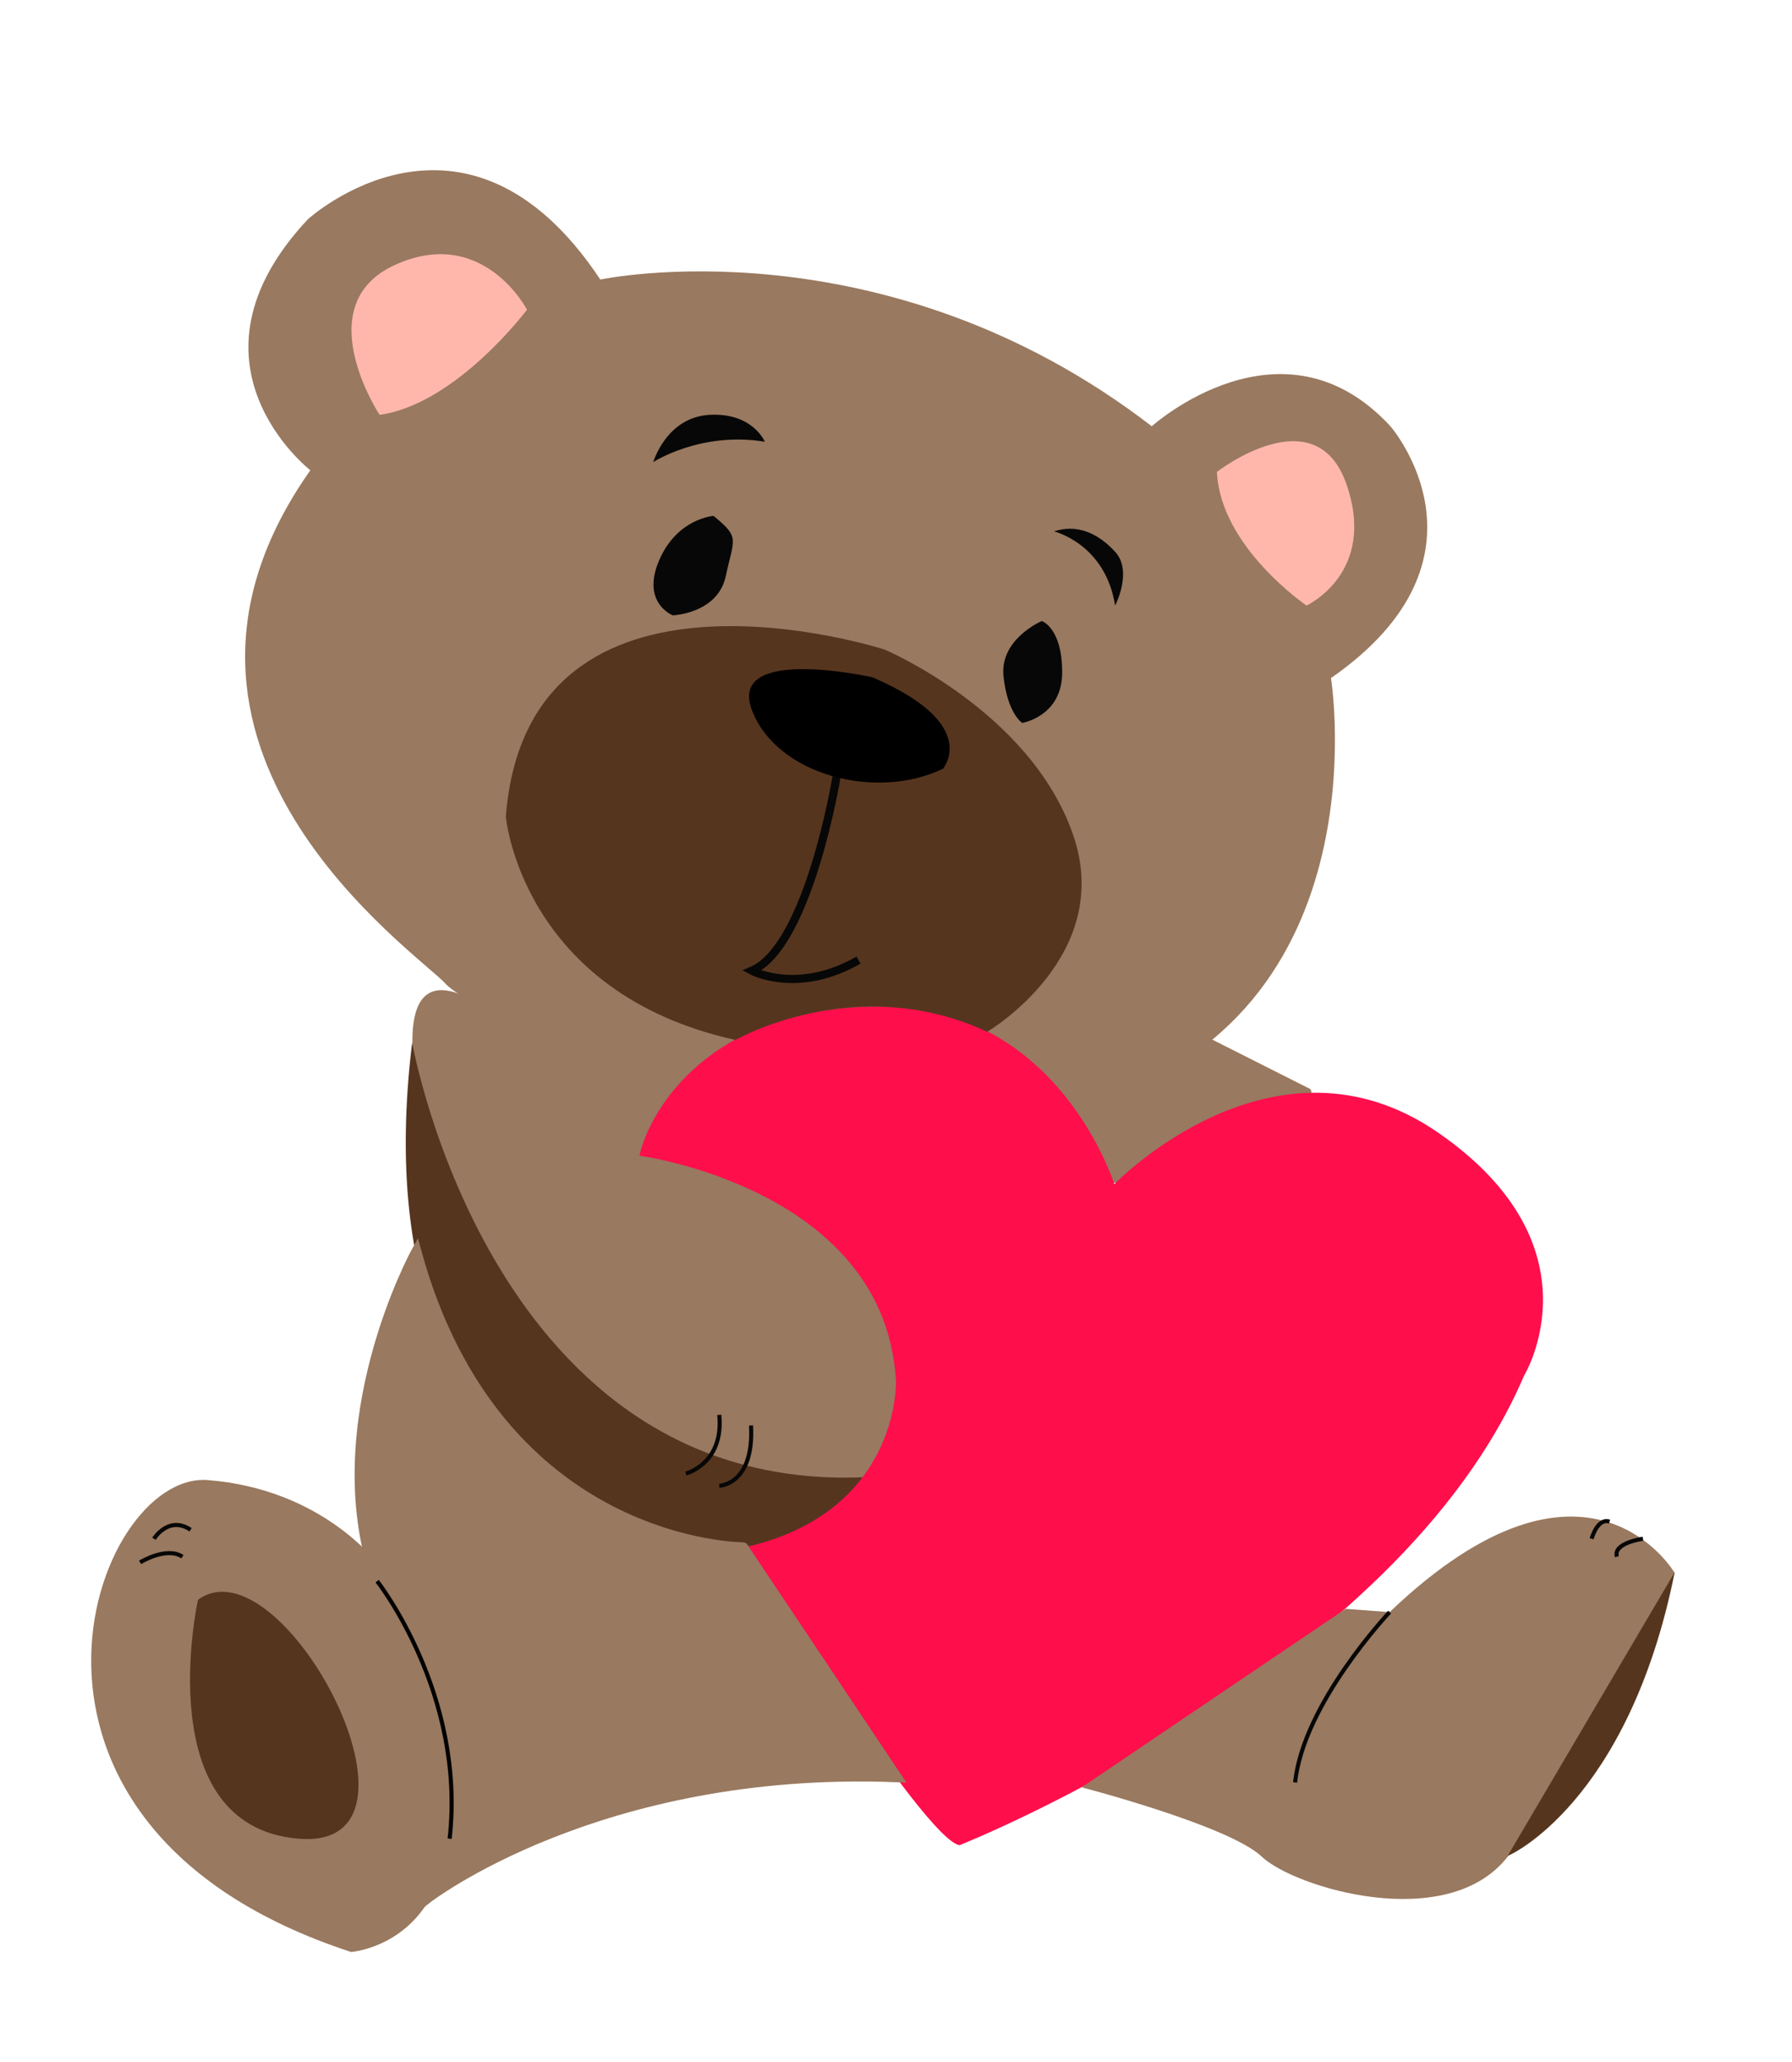 <?xml version="1.0" encoding="utf-8"?>
<!-- Generator: Adobe Illustrator 21.0.2, SVG Export Plug-In . SVG Version: 6.00 Build 0)  -->
<svg version="1.1" id="Layer_1" xmlns="http://www.w3.org/2000/svg" xmlns:xlink="http://www.w3.org/1999/xlink" x="0px" y="0px"
	 viewBox="0 0 220 253" style="enable-background:new 0 0 220 253;" xml:space="preserve">
<style type="text/css">
	.st0{fill:#99795F;stroke:#99795F;stroke-width:1.334;stroke-miterlimit:10;}
	.st1{fill:#99795F;stroke:#99795F;stroke-miterlimit:10;}
	.st2{fill:#99795F;}
	.st3{fill:#FFB7AC;}
	.st4{fill:#56351E;}
	.st5{fill:#FF0E4C;}
	.st6{fill:none;stroke:#070707;stroke-width:0.5;stroke-miterlimit:10;}
	.st7{fill:#070707;}
	.st8{fill:none;stroke:#070707;stroke-miterlimit:10;}
	.st9{fill:none;stroke:#000000;stroke-width:0.5;stroke-miterlimit:10;}
</style>
<path class="st0" d="M82.1,133l2.1,15.9c0.1,0.7-0.9,1.2-1.3,0.6c-3.1-3.8-10.9-10.9-28.5-14.5c-0.5-0.1-0.7-0.7-0.2-1.1
	c1.8-1.7,1.9-4.8,6.1-11c0.3-0.5,0.7-0.8,1.1-0.6c3.5,2.1,15.1,8.8,20.2,10.1C81.9,132.6,82,132.8,82.1,133z"/>
<path class="st1" d="M148.4,127.9l11.9,6c0.5,0.2,0,0-0.6,0c-4,0.3-12.2,2-22.6,10.6c-0.3,0.3-0.8,0.1-0.9-0.3
	c-0.3-1.7-2.3-3-4.5-7.8c-0.2-0.4-0.2-0.7,0.1-0.9c3-1.2,12.8-5.2,16-7.6C148.1,127.9,148.3,127.8,148.4,127.9z"/>
<path class="st2" d="M38.1,57.7c0,0-16.9-13.1-0.3-30.8c0,0,19.3-17.6,35.9,7.4c0,0,34.7-7.4,67.7,18c0,0,16-14.4,29.3,0
	c0,0,14,16.1-7.3,30.9c0,0,7,43.2-32,52.8c0,0-18-26.4-48.7-2c0,0-24.7-9.7-28-13.3C51.4,117,14.1,91.7,38.1,57.7z"/>
<path class="st3" d="M46.6,50.9c0,0-8.9-13.5,1.9-18.4s16.2,5.5,16.2,5.5S56,49.6,46.6,50.9z"/>
<path class="st3" d="M149.4,57.9c0,0,12.1-9.4,15.9,1.5s-4.9,14.9-4.9,14.9S149.8,67.1,149.4,57.9z"/>
<path class="st2" d="M60.5,124.3c0,0,1.7,14.9,18,17.6c16.3,2.7,42.9,9.9,28.6,39.4c0,0-36.1,6.3-53.2-36.7
	C53.9,144.5,43.2,111.9,60.5,124.3z"/>
<path class="st4" d="M91.7,189.7c0,0-48.6-0.3-41.1-61.8c0,0,9.8,56.1,56.5,53.3C107.1,181.2,97.3,190.3,91.7,189.7z"/>
<path class="st5" d="M136.8,145.3c0,0-6.7-21.5-28.1-21.8s-28.9,12.6-30.2,18.3c0,0,30.2,4,31.5,27.7c0,0,0.5,16.2-18.8,20.4
	c0,0,22.2,35.8,26.6,36.5c0,0,53.8-21.3,69.3-57.6c0,0,9.7-15.8-10.5-29.8S136.8,145.3,136.8,145.3z"/>
<path class="st0" d="M51.1,153.7c0,0-11.5,21-4.8,40.3c0,0,7.5,20.2,6.1,38.9c0,0,21-16.3,57.6-14.9l-18.8-28.1
	C91.2,189.9,61.1,189.9,51.1,153.7z"/>
<path class="st2" d="M46.3,191.8c0,0-6.7-9.1-20.8-10.2s-29.9,42.4,17.6,57.9C43.2,239.5,67.9,237.7,46.3,191.8z"/>
<path class="st4" d="M24.3,196.3c0,0-6.1,27.7,12.3,29.3S34.6,188.7,24.3,196.3z"/>
<path class="st2" d="M132.8,219.3c0,0,18.1,4.7,22.1,8.5s22.8,9.5,30.2,0s20.5-34.8,20.5-34.8s-10.7-18.4-35,4.8l-5.4-0.4
	L132.8,219.3z"/>
<path class="st4" d="M205.6,192.9l-20.5,34.8C185.1,227.8,199.9,221.3,205.6,192.9z"/>
<path class="st6" d="M84.2,180.8c0,0,4.7-1.2,4.1-7.2"/>
<path class="st6" d="M88.3,182.3c0,0,4.3-0.1,3.9-7.4"/>
<path class="st6" d="M170.6,197.8c0,0-10.6,11.2-11.6,20.9"/>
<path class="st6" d="M195.4,188.8c0,0,0.7-2.6,2.2-2.1"/>
<path class="st6" d="M201.7,188.8c0,0-3.7,0.5-3.2,2.2"/>
<path class="st6" d="M17.2,191.7c0,0,3.2-2,5.2-0.7"/>
<path class="st6" d="M18.9,188.8c0,0,1.8-2.9,4.5-1.1"/>
<path class="st7" d="M87.6,63.3c0,0-4.5,0.3-6.7,5.5c-2.2,5.2,1.7,6.7,1.7,6.7s5.5-0.2,6.5-4.8C90.1,66,90.9,66,87.6,63.3z"/>
<path class="st7" d="M127.9,76.2c0,0-5.2,2.2-4.7,6.8s2.3,5.7,2.3,5.7s4.9-0.8,4.9-6.2C130.4,77,127.9,76.2,127.9,76.2z"/>
<path class="st7" d="M129.4,65.2c0,0,6.3,1.5,7.5,9.1c0,0,2.2-4.2,0-6.6C134.7,65.3,132.1,64.3,129.4,65.2z"/>
<path class="st7" d="M80.2,56.7c0,0,5.8-3.8,13.7-2.5c0,0-1.5-3.6-6.8-3.3S80.2,56.7,80.2,56.7z"/>
<path class="st4" d="M108.6,79.7c0,0-43.8-14.2-46.5,20.5c0,0,1.9,21.6,28.2,27.4c0,0,14.8-8.5,30.9-1c0,0,15.8-9.3,10.5-24.3
	C126.4,87.2,108.6,79.7,108.6,79.7z"/>
<path class="st8" d="M105.4,117.8c-7.5,4.3-13.1,1.3-13.1,1.3c7-3,10.4-23.8,10.4-23.8"/>
<path d="M107.1,83.1c0,0-17.8-4-14.8,4s15.3,11.2,23.5,7.2C115.7,94.3,120.6,88.9,107.1,83.1z"/>
<path class="st9" d="M46.3,194c0,0,10.9,13.8,8.9,31.6"/>
</svg>
